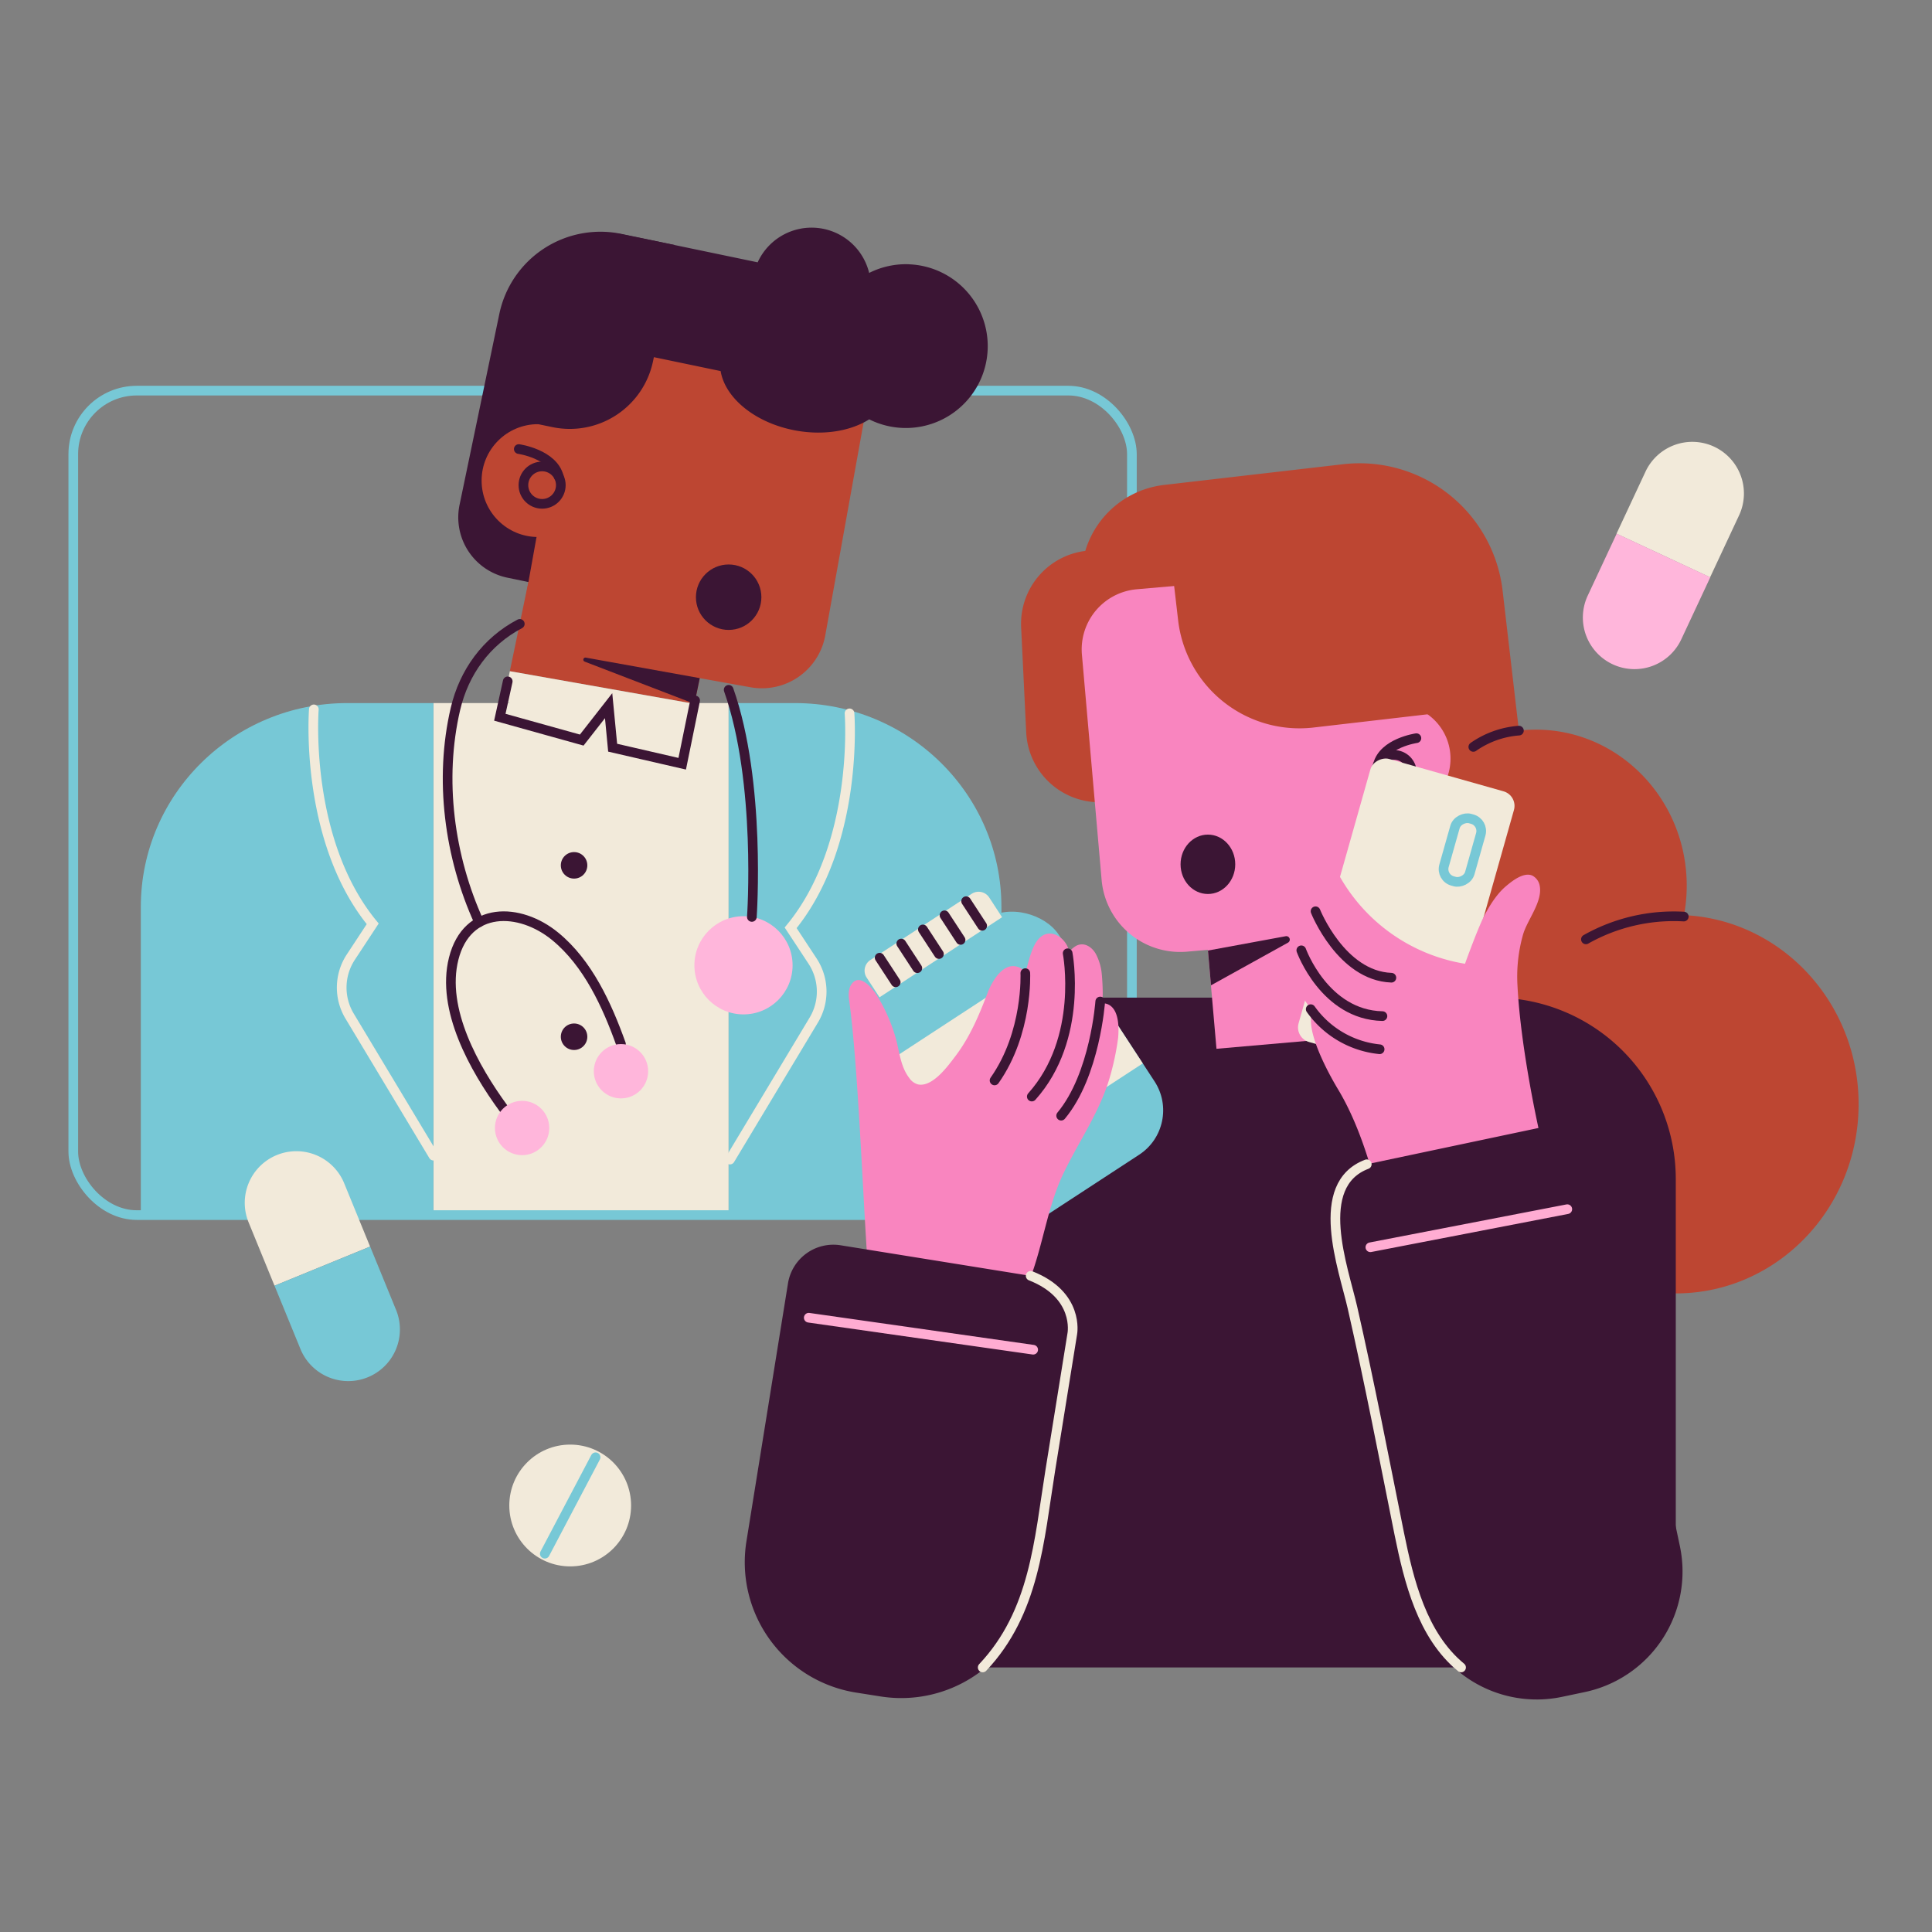 <svg id="Illustrations" xmlns="http://www.w3.org/2000/svg" viewBox="0 0 1000 1000"><rect x="0" y="0" width="1000" height="1000" fill="#808080" stroke="none"/><defs><style>.cls-1{fill:#bd4632;}.cls-10,.cls-2,.cls-4,.cls-7{fill:none;stroke-linecap:round;stroke-miterlimit:10;stroke-width:5px;}.cls-2{stroke:#3b1534;}.cls-3{fill:#f2eada;}.cls-4{stroke:#77c8d6;}.cls-5{fill:#3b1534;}.cls-6{fill:#77c8d6;}.cls-7{stroke:#f2eada;}.cls-8{fill:#ffb6db;}.cls-9{fill:#f985bf;}.cls-10{stroke:#ffacd2;}</style></defs><path class="cls-1" d="M871.65,473.68a84.61,84.61,0,0,0,1.4-15.21c0-44.63-35-80.81-78.07-80.81s-78.07,36.18-78.07,80.81c0,38.82,26.46,71.24,61.72,79a100.76,100.76,0,0,0-5.88,34c0,54.1,42.37,98,94.63,98s94.63-43.86,94.63-98C962,518.91,921.93,476,871.65,473.68Z"/><path class="cls-2" d="M871.52,474.41a92.59,92.59,0,0,0-50.65,11.8"/><rect class="cls-3" x="224.34" y="363.91" width="152.81" height="263.7"/><rect class="cls-4" x="37.93" y="202.19" width="547.94" height="426.74" rx="32.86"/><path class="cls-1" d="M370.62,310.58l-94.94-19.77-11.79,56.6,95.53,16.89Z"/><path class="cls-5" d="M311.21,309.11,262.58,299a31.88,31.88,0,0,1-24.71-37.72l20.58-98.79a53.45,53.45,0,0,1,63.22-41.42l27.52,5.74Z"/><path class="cls-1" d="M388.46,355.73,267.62,334l31.56-175.29,153.64,27.66-25.66,142.5A33.33,33.33,0,0,1,388.46,355.73Z"/><circle class="cls-1" cx="278.48" cy="248.75" r="29.2"/><path class="cls-5" d="M470.42,136.78a42.29,42.29,0,0,0-20.55,4.49,30.66,30.66,0,0,0-57.7-5.49l-54-11.25-16.64-3.36a26.52,26.52,0,0,0-31.15,20.25l-.05.25-16,77L286,221.09A44,44,0,0,0,338,187l.45-2.13,34.55,7.2c2.34,14.06,18.09,27,39,30.79,14.63,2.64,28.48.16,37.9-5.81a42.38,42.38,0,1,0,20.5-80.25Z"/><circle class="cls-2" cx="280.6" cy="251.11" r="9.68"/><path class="cls-2" d="M268.52,232.43s17.8,2.52,20.72,14.34"/><circle class="cls-5" cx="297.14" cy="447.9" r="6.86"/><path class="cls-6" d="M179.82,363.91c-59.06,0-106.93,47.23-106.93,105.49V627.61H224.34V363.91Z"/><path class="cls-6" d="M518.33,469.4c0-58.26-47.87-105.49-106.93-105.49H377.15v263.7H518.33Z"/><path class="cls-3" d="M263.89,347.41l-3.31,15.88,94.94,19.77,3.9-18.76Z"/><path class="cls-2" d="M359.79,362.55l-6.68,32.76-36-8.3q-1-10.89-2.08-21.77L301.1,383.06l-42.39-11.82,4.09-18.57"/><path class="cls-7" d="M162.44,367.17s-5.25,67.53,30.47,111L181.58,495.4A28.68,28.68,0,0,0,181,526l43.38,72.16"/><path class="cls-7" d="M439.71,369.23s5.26,67.53-30.47,111l11.34,17.23a28.7,28.7,0,0,1,.61,30.56l-43.38,72.17"/><circle class="cls-8" cx="384.83" cy="499.64" r="25.41"/><path class="cls-2" d="M260.58,573.64c-15-20.53-32.37-51.2-25.75-77.46,6.9-27.35,34.1-26.65,52.52-11.54,17,13.92,26.84,35.59,34.07,55.77"/><path class="cls-2" d="M248,477.36c-15.47-33.83-20.79-74-12.26-110.44,4.45-19,16-34.93,33.3-44"/><path class="cls-2" d="M389.16,474.61s4.93-69.64-12-117.57"/><circle class="cls-5" cx="377.15" cy="309.11" r="16.94"/><path class="cls-5" d="M362.2,351l-59-10.62a1.08,1.08,0,0,0-.58,2.07l56.82,21.85Z"/><path class="cls-1" d="M787.75,391.63l-10-85.87a74.55,74.55,0,0,0-82.64-65.47L602.54,251a48.42,48.42,0,0,0-40.8,34.16,38,38,0,0,0-33.2,39.56L531.16,379A38,38,0,0,0,571,415.2l1.82-.09.9,7.72a64.43,64.43,0,0,0,71.42,56.58l80.47-9.33A70.76,70.76,0,0,0,787.75,391.63Z"/><path class="cls-9" d="M715.78,483.72l-101.36,8.86a40.82,40.82,0,0,1-44.22-37.11L560,338.85A31.24,31.24,0,0,1,588.41,305l110.91-9.69Z"/><path class="cls-5" d="M795.49,863.07H503.81a51.37,51.37,0,0,1-51.37-51.37V610.24a93.87,93.87,0,0,1,93.87-93.87h227.2a93.87,93.87,0,0,1,93.87,93.87V791.18A71.89,71.89,0,0,1,795.49,863.07Z"/><circle class="cls-9" cx="722.67" cy="392.66" r="28.11"/><rect class="cls-9" x="626.3" y="465.38" width="91.35" height="73.59" transform="translate(-41.16 60.4) rotate(-4.99)"/><ellipse class="cls-5" cx="625.21" cy="447.36" rx="14.15" ry="15.37"/><path class="cls-1" d="M755.85,367.76l-76,8.81A63.23,63.23,0,0,1,609.79,321L606,288.36l138.78-16.09Z"/><path class="cls-5" d="M625.24,492l40.21-7.41a1.79,1.79,0,0,1,1.2,3.33L626.81,510Z"/><circle class="cls-2" cx="721.51" cy="400.05" r="9.31"/><path class="cls-2" d="M733.13,382.08s-17.12,2.43-19.93,13.8"/><rect class="cls-3" x="651.71" y="435.8" width="152.25" height="77.22" rx="7.84" transform="translate(73.32 1045.74) rotate(-74.21)"/><rect class="cls-4" x="740.09" y="433" width="33.55" height="13.87" rx="6.34" transform="translate(127.64 1048.58) rotate(-74.21)"/><path class="cls-3" d="M900.15,266.72a26.73,26.73,0,0,0-12.93-35.52h0a26.74,26.74,0,0,0-35.52,12.94l-15,32.09,48.45,22.58Z"/><path class="cls-8" d="M870.24,330.9l15-32.09-48.45-22.58-15,32.1a26.72,26.72,0,0,0,12.94,35.51h0A26.72,26.72,0,0,0,870.24,330.9Z"/><circle class="cls-3" cx="295.13" cy="779.24" r="31.52"/><line class="cls-4" x1="308.27" y1="754.28" x2="281.99" y2="804.2"/><circle class="cls-5" cx="297.14" cy="536.62" r="6.86"/><circle class="cls-8" cx="321.42" cy="554.47" r="14.06"/><circle class="cls-8" cx="270.24" cy="583.85" r="14.06"/><path class="cls-3" d="M178.15,612.46a26.74,26.74,0,0,0-34.87-14.61h0a26.72,26.72,0,0,0-14.6,34.86l13.41,32.77,49.47-20.26Z"/><path class="cls-6" d="M142.09,665.48l13.42,32.76A26.72,26.72,0,1,0,205,678l-13.41-32.77Z"/><rect class="cls-6" x="470.29" y="479.45" width="111.56" height="145.61" rx="27.43" transform="translate(-216.4 377.67) rotate(-33.16)"/><path class="cls-3" d="M518.68,474.75,455.23,516.2,448.58,506a6.56,6.56,0,0,1,1.91-9.09l52.44-34.27a6.56,6.56,0,0,1,9.09,1.91Z"/><rect class="cls-3" x="469.08" y="513.97" width="111.56" height="72.9" transform="translate(-215.59 376.72) rotate(-33.16)"/><line class="cls-2" x1="455.3" y1="495.7" x2="463.62" y2="508.43"/><line class="cls-2" x1="466.49" y1="488.38" x2="474.81" y2="501.12"/><line class="cls-2" x1="477.68" y1="481.07" x2="486" y2="493.81"/><line class="cls-2" x1="488.87" y1="473.76" x2="497.19" y2="486.5"/><line class="cls-2" x1="500.06" y1="466.45" x2="508.38" y2="479.19"/><path class="cls-9" d="M449,652.84c-2.41-34.25-4.89-101.19-9.34-134l-.22-1.62c-.32-2.35-.22-5.29,1-7.36,4.28-7,11.34,1.92,13.66,5.72a87.28,87.28,0,0,1,9.56,21.84c1.92,6.91,2.42,14.61,6.94,20.49a8.07,8.07,0,0,0,4.53,3.37c7.53,1.63,15.61-9.64,19.41-14.66,7.7-10.15,12.41-21.59,16.9-33.4,0,0,5.47-14.38,14-13.08,0,0,4.09.47,5.15,3.6,1.8-5.39,3.09-13.2,6.83-17.55,6.14-7.12,15.27-.2,16.08,7.08-.14-1.29,2.79-3.36,3.68-3.79,4.05-2,8,.69,10,4.23a27.55,27.55,0,0,1,3,9.55c.26,1.84,1.34,15.77-.3,16.15,0,0,10.5-2.45,8.88,17.66a137.28,137.28,0,0,1-4.61,21.49c-5.19,17.3-15.69,32.19-23.49,48.32-8.44,17.46-10.63,36.85-17.45,54.89Z"/><path class="cls-2" d="M530.7,503.7s1.49,30.83-15.92,55.53"/><path class="cls-2" d="M552.62,493.41s8.45,44-18.56,74.17"/><path class="cls-2" d="M569.48,518.38s-2.64,38-20.23,59.09"/><path class="cls-9" d="M796.84,586.28s-9.7-42.39-11.4-76.21a79.58,79.58,0,0,1,2.95-26.56c2.32-7.75,10.47-17.22,8.45-25.58a7.42,7.42,0,0,0-3.68-4.71c-4.52-2.06-10.7,3-13.26,5.12s-6.78,6.13-12.08,16.5c0,0-2.84,5.55-9.54,24a91.32,91.32,0,0,1-65.37-46.16,14.63,14.63,0,0,0-9,4.52c-5.38,5.89-3.15,13.94-3,14.43,0,0-12.71,6.47-7.37,20.21,0,0-8.9,9.43-1.31,21.28l6.19,9.19h0s.1,5.69.11,6.33c.26,11,10.16,28.57,12.91,33.29.63,1.08.88,1.49,1.34,2.26,5,8.38,11.25,21.32,17.09,41.44Z"/><path class="cls-2" d="M680.92,471.67s13.29,33.43,39.26,34.39"/><path class="cls-2" d="M673.55,491.88s12,33.41,42,34.06"/><path class="cls-2" d="M678.43,522.35a49.76,49.76,0,0,0,35.66,20.74"/><path class="cls-5" d="M455.61,878.05l-12.68-2a68.31,68.31,0,0,1-56.57-78.3l21.5-133.48a23.79,23.79,0,0,1,27.28-19.71l100.55,16.19A23.8,23.8,0,0,1,555.4,688L533.9,821.47A68.3,68.3,0,0,1,455.61,878.05Z"/><line class="cls-10" x1="418.61" y1="682.05" x2="534.77" y2="698.61"/><path class="cls-5" d="M820.32,875.8l-11.72,2.47a63.74,63.74,0,0,1-75.54-49.18L690.28,626.61A19.92,19.92,0,0,1,705.65,603l97.46-20.59a19.93,19.93,0,0,1,23.61,15.37L869.5,800.26A63.74,63.74,0,0,1,820.32,875.8Z"/><line class="cls-10" x1="709.3" y1="645.58" x2="811.23" y2="625.87"/><path class="cls-7" d="M508.64,863.07c26.94-28.57,29.09-65.33,35-102.1l11.4-70.77s3.72-19.94-21.57-29.84"/><path class="cls-7" d="M756.25,863.07c-20.24-16.66-27-44.73-32-69.24-7.86-39.07-15.38-78.23-24.24-117.09-4.64-20.35-20.8-63.43,7.43-74.12"/><path class="cls-2" d="M786.19,378.17a47.39,47.39,0,0,0-23.6,8.43"/></svg>